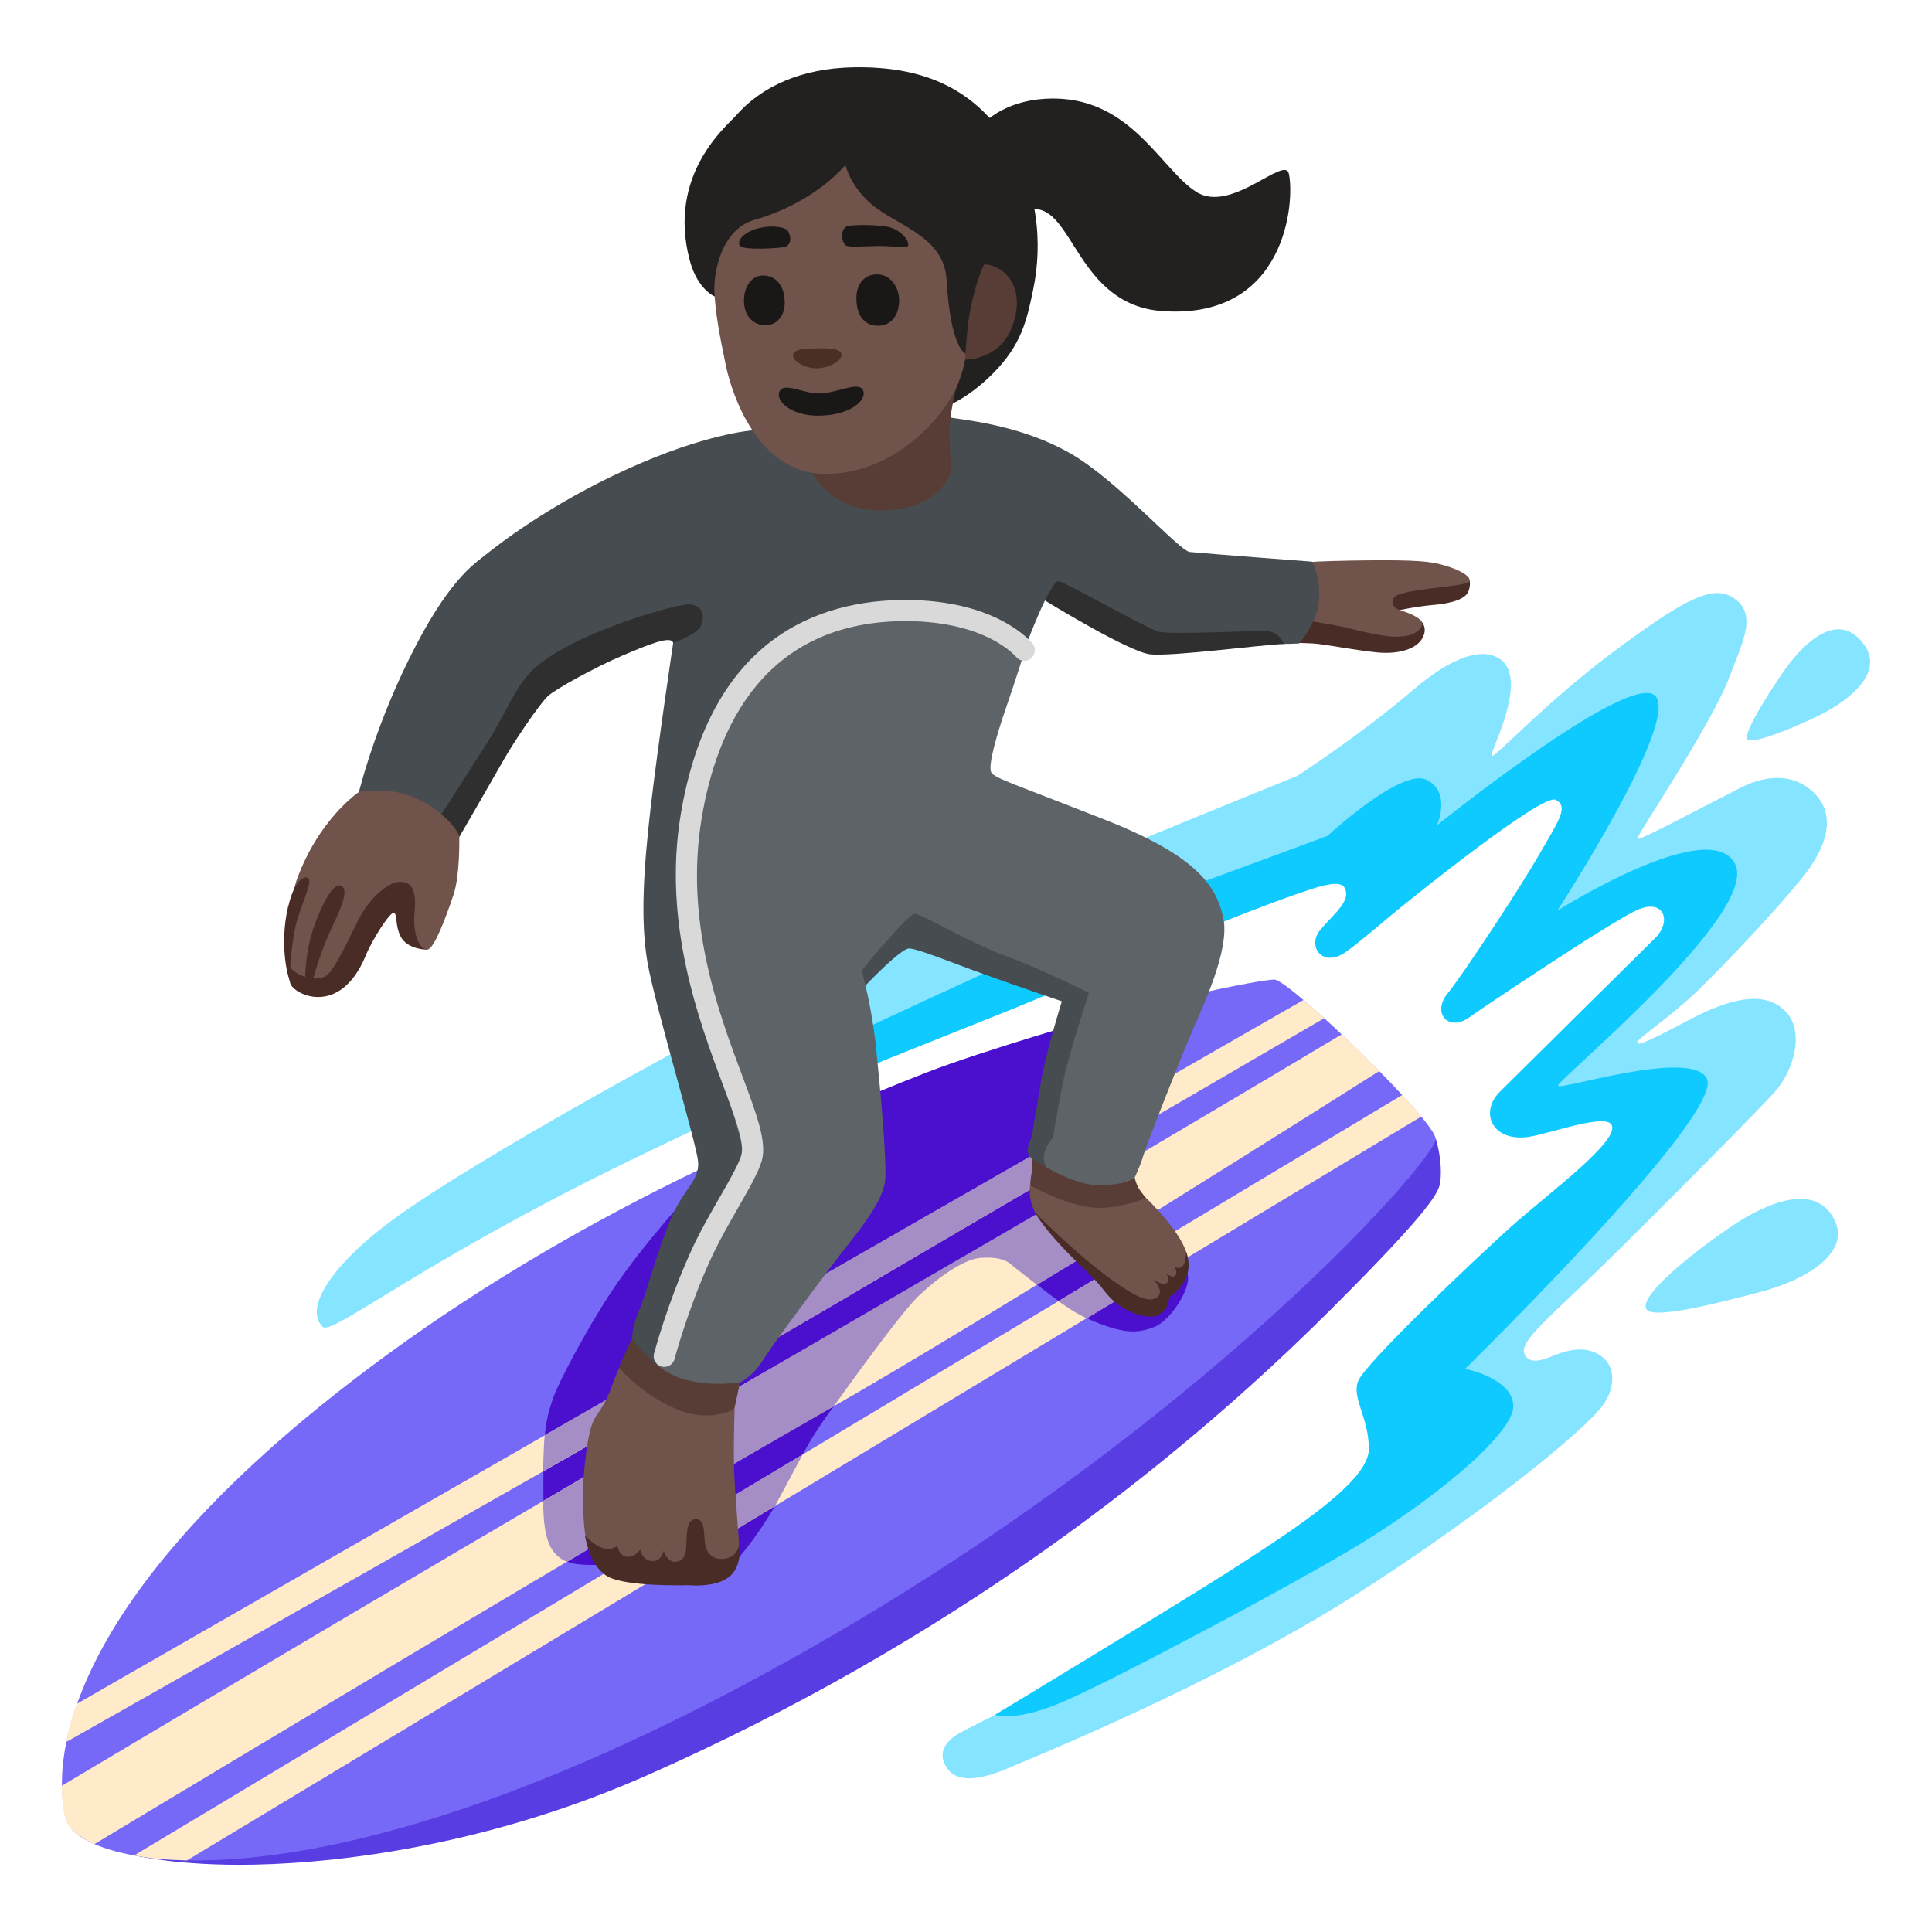 <?xml version="1.0" encoding="utf-8"?>
<!-- Generator: Adobe Illustrator 26.3.1, SVG Export Plug-In . SVG Version: 6.00 Build 0)  -->
<svg version="1.1" id="a" xmlns="http://www.w3.org/2000/svg" xmlns:xlink="http://www.w3.org/1999/xlink" x="0px" y="0px"
	 viewBox="0 0 128 128" style="enable-background:new 0 0 128 128;" xml:space="preserve">
<path style="fill:#492C25;" d="M90.36,38.06l-5.85,2.51l0.86,2.01c0,0,1.46,0.02,1.94,0.08c0.88,0.1,2.45,0.41,3.88,0.56
	s2.81-0.2,3.14-1.14c0.26-0.73-0.38-1.11-0.38-1.11l-1.61-0.47c0,0,1.43-0.32,2.62-0.42s2.12-0.38,2.32-0.89
	c0.24-0.59,0-0.95,0-0.95l-6.91-0.19L90.36,38.06L90.36,38.06z"/>
<path style="fill:#232020;" d="M69.94,6.53c5.06,0.09,7,4.7,9.31,6.18s5.87-2.45,6.14-1.2c0.4,1.82-0.16,9.7-8.4,9.1
	c-5.65-0.42-5.87-6.99-8.59-6.75s-4.16,2.26-4.16,2.26s-1.09-4.04-0.68-5.41C64.17,8.64,66.16,6.47,69.94,6.53L69.94,6.53
	L69.94,6.53z"/>
<path style="fill:#232020;" d="M51.01,25.69l-3.66-6.05c0,0-1.13-0.44-1.65-2.38c-1.52-5.69,2.45-8.91,3.03-9.57
	c1.73-1.99,4.39-3.16,7.78-3.23c4.83-0.1,7.9,1.53,10.04,4.59c2.28,3.25,2.53,7.11,1.9,10.14c-0.42,2.01-0.76,3.65-2.69,5.58
	c-1.75,1.75-3.21,2.21-3.21,2.21S51.01,25.69,51.01,25.69z"/>
<path style="fill:#85E4FF;" d="M86.88,102.12L65.9,113.63c0,0-2,1-2.33,1.19c-0.71,0.41-1.59,1.2-0.83,2.32s2.52,0.66,4.06,0
	c1.49-0.64,13.71-5.56,23.02-11.49c7.47-4.75,14.26-10.1,16.12-12.23c1.16-1.32,1.05-2.76,0.34-3.41c-1.23-1.13-2.89-0.38-3.64-0.08
	s-1.45,0.36-1.66-0.28s0.89-1.7,3.53-4.19c2.64-2.48,11.9-11.79,13.1-13.15s1.95-3.86,0.77-5.21c-1.42-1.61-3.89-0.87-6.3,0.38
	c-1.75,0.91-3.56,1.9-3.61,1.61s2.17-1.63,4.32-3.76c3.08-3.06,6.23-6.57,7.08-7.79c1.44-2.08,1.59-3.85,0.2-5.12
	c-1.07-0.98-2.73-1.25-4.73-0.24c-2.54,1.29-6.69,3.51-6.86,3.41s4.87-7.44,6.15-10.87c0.84-2.25,1.9-4.15,0.06-5.2
	c-1.36-0.77-3.4,0.39-7.86,3.71c-4.47,3.34-7.81,7.01-8.01,6.86s2.57-5.12,0.52-6.45c-1.15-0.74-3.08-0.18-5.69,2.05
	c-3.59,3.06-7.69,5.71-7.69,5.71S61.15,61.43,54.18,64.79c-6.97,3.36-22.42,11.84-28.1,15.98c-3.69,2.69-6.07,5.77-4.7,7.14
	c0.55,0.55,5.69-3.61,17.36-9.54c7.25-3.68,20.06-9.4,20.06-9.4l15.35-6.31l17.72-5.41l6.95-4.29l7.21-4.09l-4.09,11.86l9.37-2.56
	l0.56,3.04l-10.5,11.38h7.77l-1.04,3.04L93.84,92.05l-0.72,5.29l-6.27,4.75L86.88,102.12L86.88,102.12z"/>
<path style="fill:#0FCAFF;" d="M65.9,113.62c0,0,12.75-7.7,16.29-10s8.5-5.49,8.5-7.61s-1.15-3.36-0.71-4.51s7.7-8.05,10.18-10.27
	c2.48-2.21,7.06-5.57,6.63-6.67c-0.33-0.83-3.93,0.48-5.39,0.74c-2.48,0.44-3.44-1.55-2.03-2.97c1.42-1.42,9.45-9.35,10.25-10.14
	c1.18-1.15,0.62-2.64-1.06-1.94s-10.55,6.67-11.23,7.16c-1.34,0.96-2.49-0.26-1.43-1.58s4.69-6.82,6.02-9.12s2.04-3.27,1.15-3.72
	s-9.57,6.55-10.54,7.35s-2.92,2.47-3.53,2.84c-1.46,0.88-2.42-0.54-1.5-1.61c0.95-1.1,2.02-1.9,1.59-2.74
	c-0.17-0.33-0.74-0.4-2.13,0.05c-5.06,1.62-16.68,6.69-19.91,7.98c-4.36,1.74-10.88,4.36-10.88,4.36l-0.53-2.3
	c0,0,16.73-7.88,20.71-9.29s11.6-4.25,11.6-4.25s4.87-4.51,6.55-3.72s0.71,3.01,0.71,3.01s12.66-10.18,14.43-8.59
	s-6.46,14.25-6.46,14.25s10.09-6.37,11.77-3.1c1.68,3.27-11.83,14.36-11.73,14.7s8.92-2.51,9.87-0.45
	c1.12,2.41-16.02,19.21-16.02,19.21s3.19,0.62,3.19,2.48s-5.44,6.37-11.01,9.64c-5.58,3.27-14.48,7.88-16.34,8.77
	s-4.78,2.48-6.99,2.04L65.9,113.62L65.9,113.62z"/>
<path style="fill:#583EE2;" d="M63.46,97.68L8.89,122.92c0,0,2.94,0.72,7.92,0.62c6.4-0.13,16.07-1.49,26.15-5.96
	c19.99-8.86,34.81-20.44,45.25-30.86c6.78-6.77,7.15-7.79,7.22-8.47c0.15-1.4-0.3-2.8-0.3-2.8S63.46,97.68,63.46,97.68z"/>
<path style="fill:#7669F7;" d="M84.46,64.9c-1.07-0.12-33.44,5.81-60,25.73C0.92,108.29,4.02,119.71,4.49,120.78
	c1.19,2.73,15.11,6.37,43.68-8.57c29.56-15.46,47.07-35.45,46.95-36.76s-9.6-10.43-10.67-10.55C84.45,64.9,84.46,64.9,84.46,64.9z"
	/>
<path style="fill:#4B0FCE;" d="M46.08,78.67c0,0-3.49,3.73-5.62,6.98c-1.67,2.54-3.45,5.95-3.78,6.88C36.19,93.91,36,94.81,36,97.86
	s-0.06,5.23,1.93,5.71c0.57,0.14,1.4,0.11,2.06,0.11c1.12,0,2.12-0.1,2.12-0.1l6.59-0.1c0,0,1.65-1.75,3.25-4.8s1.89-3.59,3.3-5.53
	s8.15-8.48,8.15-8.48l5.29,0.42c0,0,2.13,1.81,3.97,2.53c1.84,0.73,2.72,0.73,3.83,0.29s2.62-2.81,2.13-3.64s-5.82-6.16-5.82-6.16
	l-0.15-10.67c0,0-7.42,2.13-11.2,3.59c-3.78,1.45-13.48,5.62-13.48,5.62l-1.89,1.99V78.67z"/>
<path style="fill:#FFEBC9;" d="M4.1,118.31c0,0,32.69-19.5,48.7-28.63s36.09-21.15,36.09-21.15s0.47,0.44,1.03,0.96
	c0.51,0.47,1.46,1.47,1.46,1.47s-26.5,16.81-37,22.69c-10.5,5.88-48.13,28.53-48.13,28.53s-1.45-0.64-1.81-1.4s-0.35-2.47-0.35-2.47
	S4.1,118.31,4.1,118.31z"/>
<path style="fill:#FFEBC9;" d="M4.41,115.4c0,0,43.3-24.5,51.6-29.41c8.3-4.92,31.72-18.53,31.72-18.53s-0.46-0.43-0.68-0.62
	s-0.69-0.59-0.69-0.59L5.11,112.87c0,0-0.23,0.57-0.36,1.02C4.57,114.52,4.4,115.4,4.41,115.4L4.41,115.4L4.41,115.4z"/>
<path style="fill:#FFEBC9;" d="M8.88,122.93l84.03-50.39c0,0,0.44,0.49,0.62,0.68s0.64,0.75,0.64,0.75l-81.79,49.29
	c0,0-1.6-0.06-1.98-0.1s-1.53-0.23-1.53-0.23H8.88z"/>
<path style="fill:#A58DC6;" d="M36.08,95.09l5.13-2.95l0.46,2.1l-5.68,3.23c0,0,0-0.75,0.03-1.23c0-0.4,0.07-1.16,0.07-1.16l0,0
	L36.08,95.09z"/>
<path style="fill:#A58DC6;" d="M39.58,102.28l-2.01,1.19c0,0-0.57-0.17-0.99-0.8C35.9,101.65,36,99.44,36,99.44l3.65-2.14
	L39.58,102.28L39.58,102.28L39.58,102.28z"/>
<polygon style="fill:#A58DC6;" points="48.73,101.36 51.34,99.78 53.18,96.36 48.57,99.12 "/>
<path style="fill:#A58DC6;" d="M48.49,97.07l6.75-3.9c0,0,4.32-6.08,5.62-7.31c1.3-1.24,2.98-2.42,4.06-2.52
	c1.08-0.1,1.73,0.14,2,0.38s1.78,1.4,1.78,1.4l2.98-1.79l-2.33-3.29l-21.17,12.3L48.49,97.07L48.49,97.07L48.49,97.07z"/>
<polygon style="fill:#A58DC6;" points="51.23,88.8 69.51,78.07 68.68,76.37 50.5,86.8 "/>
<path style="fill:#A58DC6;" d="M70.12,86.21l2.72-1.65l1.55,1.34l-2.4,1.44c0,0-0.71-0.35-1.02-0.56S70.12,86.21,70.12,86.21z"/>
<path style="fill:#464C4F;" d="M61.99,57.46l-7.66,8.05l3.07-0.28c0,0,2.27-2.39,2.83-2.39s2.99,1,4.98,1.71
	c1.99,0.72,5.14,1.79,5.14,1.79s-1.12,3.59-1.4,5.42s-0.48,2.67-0.52,3.15s-0.22,0.61-0.33,1.16c-0.08,0.42,0.24,0.67,0.24,0.67
	l1.36,1.16l4.03-5.3l1.04-8.49l-12.8-6.66L61.99,57.46L61.99,57.46z"/>
<path style="fill:#5E6367;" d="M44.6,84.64l-1.95,6.67l5.38,1.24l1-0.95c0,0,0.86-0.43,1.48-1.43s3.24-4.52,4.72-6.48
	s3.38-4.05,3.43-5.67s-0.33-5.81-0.62-8.62s-0.95-5.1-0.95-5.1s3.05-3.76,3.52-3.76s3.57,1.91,6.05,2.81s5.48,2.43,5.48,2.43
	s-1.33,4.05-1.71,5.91s-0.67,3.67-0.67,3.67s-0.44,0.46-0.58,1.1c-0.27,1.24,1.72,2.66,1.72,2.66l3.33,0.05l0.94-1.14
	c0,0,0.39-0.81,0.58-1.48s2.29-6,3.1-7.91s2.67-5.72,2.19-7.86c-0.48-2.14-1.81-4.1-7.86-6.48s-7.19-2.71-7.49-3.1
	s0.44-2.8,0.97-4.33s1.1-3.33,1.1-3.33l-0.71-5l-17.86,0.95l-4.62,9.86l0.43,18l2.05,10.81l-2.43,6.48L44.6,84.64L44.6,84.64z"/>
<path style="fill:#70534A;" d="M85.61,37.36c0,0,0.4-0.16,3.87-0.22s4.95,0,5.85,0.22c1.16,0.29,2.06,0.73,2.03,1.12
	s-3.47,0.44-4.71,0.92c-0.61,0.24-0.45,0.85,0.04,1c0.59,0.19,1.05,0.36,1.42,0.68c0.35,0.3-0.12,1.17-1.76,1.1
	c-1.22-0.05-2.74-0.54-3.99-0.77s-2.8-0.45-2.8-0.45L85.61,37.36L85.61,37.36L85.61,37.36z"/>
<path style="fill:#2F2F2F;" d="M68.07,35.59l1.17,4.2c0,0,5.52,3.4,6.96,3.56s7.62-0.66,8.82-0.68s-0.32-4.36-0.32-4.36L68.08,35.6
	l0,0L68.07,35.59z"/>
<path style="fill:#2F2F2F;" d="M27.44,50.78l0.74,4.89l2.25-0.22c0,0,2.27-3.92,2.96-5.14s2.39-3.72,2.92-4.2s3.13-1.91,4.89-2.66
	s3.29-1.38,3.4-0.85c0.16,0.78,2.81-0.32,2.81-0.32l0.11-3.24l-11.21,2.44l-8.87,9.29l0,0L27.44,50.78z"/>
<path style="fill:#464C4F;" d="M23.62,53.11c0,0,0.96-4.36,3.51-9.51s4.25-6.21,5.05-6.85s4.25-3.35,9.4-5.68
	c5.15-2.34,8.23-2.55,8.23-2.55s11.79-1.06,13.17-0.85c1.38,0.21,4.83,0.58,7.97,2.39s7.18,6.45,7.88,6.51
	c1.7,0.16,8.09,0.64,8.09,0.64s0.55,0.84,0.47,2.45s-1.32,2.97-1.32,2.97s-0.52,0.03-0.99,0.03c-0.13-0.19-0.34-0.73-1.03-0.83
	s-6.09,0.24-7.26,0.03c-0.58-0.1-6.11-3.24-6.64-3.35s-2.07,3.98-2.07,3.98l-4.67-1.7l-5.52-0.27l-5.58,2.12l-3.45,2.87l-3.03,7.65
	l-0.32,7.59l1.06,6.11l2.6,9.03l-0.32,3.45l-2.7,4.3l-2.72,7.01l-1.27,0.05l-0.28-1.96c0,0-0.04-0.75,0.44-1.86s1.38-4.51,2.23-6.37
	s1.81-2.34,1.7-3.56s-2.87-10.41-3.35-13.17s-0.27-6.16,0.21-10.3s1.49-10.89,1.49-10.89s1.59-0.53,1.86-1.17s0.05-1.38-0.85-1.38
	s-7.95,1.97-10.39,4.42c-1.1,1.1-1.85,3.02-2.85,4.6c-1.24,1.95-2.47,3.89-3.46,5.39C27.23,57.02,23.62,53.11,23.62,53.11z"/>
<path style="fill:#D9D9D9;" d="M44.01,90.56c-0.06,0-0.12,0-0.18-0.02c-0.37-0.1-0.6-0.48-0.5-0.86c0.04-0.13,0.89-3.34,2.43-6.74
	c0.56-1.25,1.28-2.5,1.92-3.61c0.65-1.13,1.26-2.2,1.44-2.81c0.22-0.77-0.46-2.6-1.25-4.71c-1.58-4.24-3.97-10.64-2.77-17.85
	c1.96-11.74,9.18-14.21,14.89-14.21c6.05,0,8.32,2.77,8.42,2.89c0.24,0.3,0.19,0.74-0.11,0.99c-0.3,0.24-0.74,0.19-0.98-0.11
	c-0.02-0.02-0.51-0.6-1.63-1.18c-1.06-0.54-2.9-1.19-5.69-1.19c-9.37,0-12.52,7.09-13.51,13.04c-1.14,6.84,1.08,12.78,2.7,17.12
	c0.95,2.54,1.63,4.37,1.28,5.59c-0.22,0.77-0.85,1.86-1.57,3.12c-0.62,1.08-1.32,2.31-1.86,3.5c-1.49,3.28-2.34,6.48-2.35,6.52
	C44.61,90.35,44.32,90.56,44.01,90.56z"/>
<path style="fill:#85E4FF;" d="M115.76,48.98c0.32,0.46,4.37-1.29,5.59-2.03c1.97-1.2,3.55-2.92,1.79-4.66s-3.94,0.73-4.94,2.15
	C117.37,45.62,115.47,48.56,115.76,48.98z"/>
<path style="fill:#85E4FF;" d="M109.05,86.69c0.31,0.8,4.66-0.33,7.63-1.11c2.97-0.78,5.8-2.53,4.93-4.59
	c-1.12-2.66-4.35-1.49-7.03,0.35s-5.88,4.45-5.53,5.36l0,0V86.69z"/>
<path style="fill:#573D36;" d="M71.34,81.43l-3.09-2.89c0,0,0.02-0.48,0.12-0.95c0.07-0.34,0-0.84,0-0.84s2.61,1.82,4.51,1.78
	s2.29-0.52,2.29-0.52s0.08,0.35,0.23,0.64s0.53,0.72,0.53,0.72l-0.34,0.98l-4.24,1.08L71.34,81.43L71.34,81.43z"/>
<path style="fill:#573D36;" d="M41.22,93.91l-0.21-3.3c0,0,0.25-0.64,0.41-0.97s0.44-0.96,0.44-0.96s1.38,2.03,3.26,2.64
	s3.91,0.26,3.91,0.26l-0.37,1.72l-1.49,2.43l-5.95-1.84C41.22,93.89,41.22,93.91,41.22,93.91z"/>
<path style="fill:#573D36;" d="M53.92,29.55L53.8,31.3c0,0,1.22,2.49,4.4,2.52c3.87,0.04,4.74-2.23,4.8-2.6s-0.07-1.05-0.09-2.47
	c-0.03-1.67,0.66-3.61,0.66-4.22c0-1.12-9.64,5.01-9.64,5.01L53.92,29.55L53.92,29.55z"/>
<path style="fill:#573D36;" d="M63.93,23.83c0,0,2.24,0.05,3.09-2.1c1.01-2.54-0.35-4.11-1.78-4.22c-0.12,0-0.76,1.68-1.05,3.58
	C64.05,22.02,63.93,23.83,63.93,23.83z"/>
<path style="fill:#70534A;" d="M41.02,90.62c0,0-0.24,0.54-0.5,1.26c-0.65,1.75-1.01,1.6-1.35,2.65c-0.2,0.62-0.39,1.93-0.5,3.29
	c-0.13,1.7,0.02,3.5,0.15,4.12c0.35,1.68,1.08,2.6,2.78,2.85c1.69,0.25,3.35,0.18,3.35,0.18s1.98,0.09,2.67-0.14
	c0.95-0.32,1.37-1.33,1.37-2.02s-0.33-3.98-0.36-5.67c-0.04-1.69,0.04-3.81,0.04-3.81s-1.62,1.01-3.93,0s-3.71-2.7-3.71-2.7h-0.01
	L41.02,90.62z"/>
<path style="fill:#70534A;" d="M49.97,14.57c4.07-1.16,6.04-3.64,6.04-3.64s0.32,1.41,1.75,2.62c1.62,1.37,4.78,2.11,4.95,4.95
	c0.27,4.63,1.25,4.92,1.25,4.92s0.1,0.44-0.44,1.89c-0.79,2.12-4.27,6.27-9.08,6.08c-4.22-0.17-5.93-5.16-6.35-7.17
	s-0.7-3.51-0.76-4.92c-0.05-1.2,0.43-4.09,2.65-4.73C49.98,14.57,49.97,14.57,49.97,14.57z"/>
<g>
	<path style="fill:#1A1717;" d="M56.05,16.27c-0.34-0.29-0.34-0.99-0.03-1.22s2.26-0.14,2.82-0.02c0.89,0.2,1.47,1,1.31,1.27
		c-0.08,0.14-1.13-0.02-2.07,0s-1.88,0.09-2.04-0.04l0,0L56.05,16.27z"/>
	<path style="fill:#1A1717;" d="M49.02,16.28c-0.24-0.36,0.34-0.96,1.32-1.18c0.85-0.19,1.7-0.06,1.86,0.2
		c0.19,0.31,0.28,0.85-0.16,1.05C51.86,16.43,49.25,16.62,49.02,16.28z"/>
</g>
<g>
	<path style="fill:#1A1717;" d="M58.17,18.18c-0.7-0.03-1.48,0.42-1.43,1.7c0.04,1.17,0.66,1.74,1.51,1.7s1.32-0.76,1.32-1.67
		S58.99,18.21,58.17,18.18L58.17,18.18L58.17,18.18z"/>
	<path style="fill:#1A1717;" d="M50.55,18.25c-0.66,0-1.26,0.62-1.26,1.67s0.63,1.59,1.37,1.63s1.37-0.58,1.33-1.59
		S51.44,18.26,50.55,18.25L50.55,18.25L50.55,18.25z"/>
</g>
<path style="fill:#4A2F27;" d="M54.23,24.4c0.7-0.06,1.54-0.47,1.52-0.9s-0.91-0.44-1.6-0.42s-1.63,0.01-1.61,0.48
	S53.58,24.46,54.23,24.4z"/>
<path style="fill:#1A1717;" d="M54.25,26.07c-1.04,0-2.29-0.76-2.6-0.15s0.73,1.65,2.63,1.62c2.08-0.03,3.18-1.04,2.9-1.68
	S55.41,26.07,54.25,26.07z"/>
<path style="fill:#70534A;" d="M68.24,78.54c0,0.21-0.21,1.31,0.84,2.5c0.88,1,3.34,3.62,4.16,4.39s1.31,1.2,1.66,1.38
	c0.95,0.49,1.64,0.39,1.92,0.22s0.52-0.64,0.52-0.64l0.1-0.64l0.35-0.22c0,0,1.12-0.64,0.89-2.21s-2.75-3.95-2.75-3.95
	s-1.66,0.71-3.29,0.65C70.73,79.95,68.25,78.53,68.24,78.54L68.24,78.54L68.24,78.54z"/>
<path style="fill:#492C25;" d="M21.06,60.85l-2.15,2.17c0,0,0.19,1.7,0.32,2.12c0.22,0.76,3.31,2.29,5.01-1.85
	c0.43-1.05,1.62-2.91,1.86-2.81s0.06,0.8,0.44,1.56c0.44,0.88,1.76,0.88,1.76,0.88l0.78-4.77l-3.75-0.95l-4.26,3.65
	C21.07,60.85,21.06,60.85,21.06,60.85z"/>
<path style="fill:#70534A;" d="M23.8,52.46c0,0,1.66-0.21,2.84,0.1c2.45,0.66,3.79,2.57,3.79,2.87s0.04,2.56-0.38,3.84
	c-0.52,1.55-1.28,3.57-1.72,3.64s-1.02-0.85-0.86-2.5c0.09-0.96,0.04-2.14-1.14-1.97c-0.37,0.05-1.66,0.66-2.61,2.55
	c-0.64,1.28-1.53,3.24-2.1,3.65s-2.05,0.13-2.56-0.78s0.31-4.72,0.57-5.48C21.09,54.26,23.79,52.46,23.8,52.46L23.8,52.46
	L23.8,52.46z"/>
<path style="fill:#492C25;" d="M22.59,58.68c-0.47-0.21-1.24,1.08-1.86,2.93c-0.51,1.52-0.54,3.4-0.51,3.57
	c0.02,0.15,0.22,0.24,0.36,0.08c0.13-0.1,0.4-1.54,1.23-3.42c0.4-0.91,1.47-2.86,0.79-3.15l0,0L22.59,58.68z"/>
<path style="fill:#492C25;" d="M19.09,60.05c-0.63,2.7,0.04,4.96,0.17,5c-0.13-0.44,0.07-2.84,0.4-3.98
	c0.42-1.44,1.06-2.69,0.76-2.89s-0.95,0.23-1.32,1.88L19.09,60.05z"/>
<path style="fill:#492C25;" d="M48.96,102.3c0,0.43-0.38,0.93-1.05,0.98s-1.14-0.33-1.22-1.17s-0.02-1.48-0.62-1.46
	s-0.57,0.98-0.6,1.65c-0.01,0.3,0.02,1.15-0.75,1.17c-0.54,0.02-0.75-0.73-0.75-0.73s-0.12,0.75-0.82,0.68
	c-0.6-0.06-0.74-0.75-0.74-0.75s-0.39,0.57-0.92,0.46c-0.53-0.12-0.58-0.72-0.58-0.72s-0.35,0.35-1.01,0.14
	c-0.59-0.19-1.14-0.82-1.14-0.82s0.27,2.03,1.51,2.72c1.22,0.68,5.13,0.58,5.32,0.57c0.57,0.05,1.87,0.08,2.69-0.53
	c1.04-0.76,0.67-2.63,0.67-2.2L48.96,102.3z"/>
<path style="fill:#492C25;" d="M68.56,80.3c0,0,0.59,1.26,3.41,3.91c1.01,0.95,1.22,1.47,1.86,2.03c0.88,0.76,2.32,1.21,2.92,0.88
	c0.75-0.42,0.72-1.2,0.72-1.2s0.58-0.26,1.02-1.07c0.52-0.94,0.09-1.93,0.09-1.93s0.02,0.79-0.28,1.01c-0.23,0.17-0.48,0-0.48,0
	s0.25,0.43,0.03,0.6s-0.56-0.16-0.56-0.16s0.22,0.47,0,0.65c-0.23,0.2-0.89-0.27-0.89-0.27s0.93,0.93,0.1,1.29
	c-0.58,0.25-1.65-0.35-3.29-1.58c-2.18-1.62-4.66-4.16-4.66-4.16H68.56z"/>
</svg>
